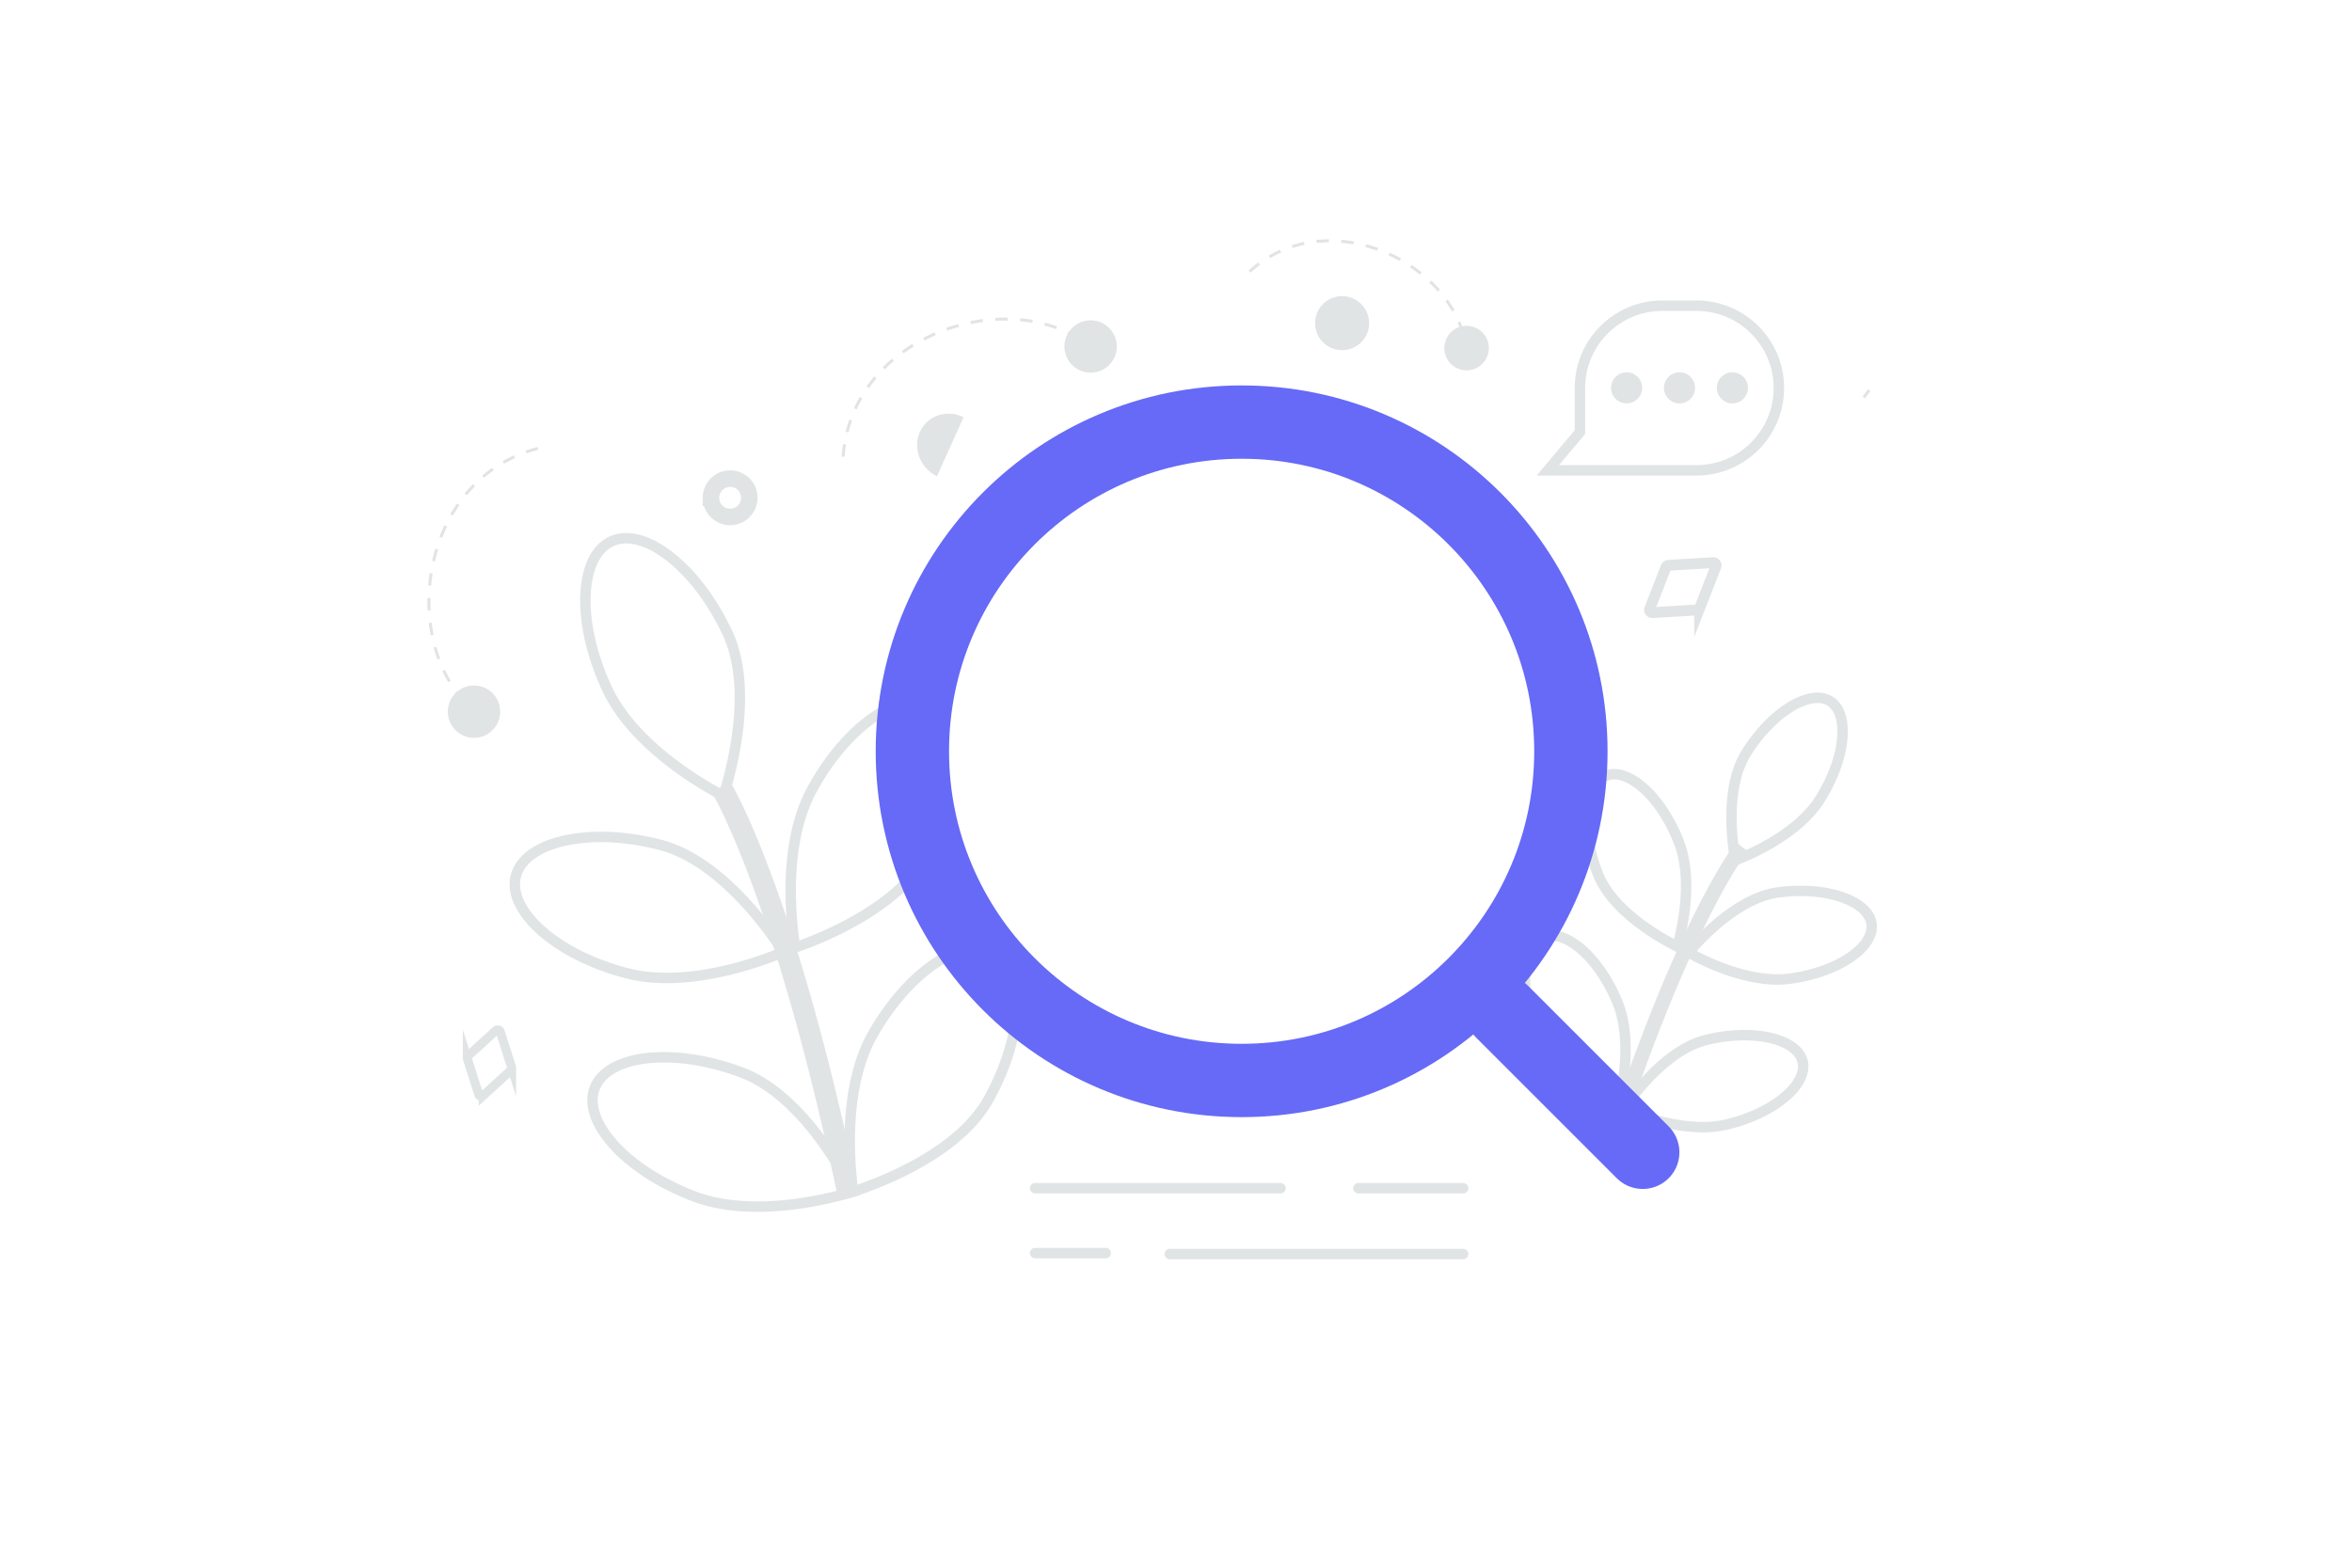 <svg width="900" height="600" viewBox="0 0 900 600" fill="none" xmlns="http://www.w3.org/2000/svg">
  <path fill="transparent" d="M0 0h900v600H0z" />
  <path d="M721.739 389.759c-8.411-34.218-87.899-84.19-130.376-54.062-13.038-65.188-25.234-105.839-67.832-137.952-42.598-32.113-113.674 9.862-125.089 97.781-11.416-36.142-69.454-84.852-116.077-43.779-43.139 38.006-47.465 101.69-42.958 137.952h482.332v.06z" fill="url(#a)" />
  <path d="M664.045 329.246a97.21 97.21 0 0 1-1.438-13.548c-.306-9.018.715-19.734 5.636-27.582 5.119-8.152 11.423-14.366 17.392-17.861 6.063-3.551 11.251-4.037 14.665-1.892l.002.001c3.414 2.139 5.234 7.023 4.674 14.029-.551 6.897-3.402 15.278-8.514 23.431-4.977 7.936-13.525 13.995-21.013 18.105a97.556 97.556 0 0 1-9.584 4.59c-.683.282-1.294.524-1.82.727zm-49.37-32.387.001-.001c3.754-1.458 8.759-.001 14.044 4.629 5.204 4.557 10.224 11.845 13.711 20.811 3.394 8.73 3.151 19.201 1.977 27.661a97.31 97.31 0 0 1-2.04 10.426 88.229 88.229 0 0 1-.503 1.894 91.1 91.1 0 0 1-2.057-1.056 97.17 97.17 0 0 1-9.67-5.872c-7.416-5.135-15.402-12.349-18.758-20.987-3.486-8.974-4.706-17.74-3.946-24.614.771-6.982 3.481-11.433 7.241-12.891zm5.347 122.756.002-.008a93.106 93.106 0 0 0 1.664-11.07l.001-.005c.72-7.957.409-17.158-2.77-24.915-3.655-8.9-8.811-16.092-14.099-20.55-5.372-4.528-10.403-5.888-14.128-4.357l-.003.001c-3.723 1.525-6.349 6.029-6.991 13.029-.633 6.89.749 15.633 4.403 24.533l31.921 23.342zm0 0a87.593 87.593 0 0 1-.925 3.993m.925-3.993-.925 3.993m0 0-.351-.166c-3.349-1.611-9.6-4.888-15.743-9.562-6.176-4.7-12.052-10.669-14.902-17.607l30.996 27.335zm27.043-59.058c.42-.499.927-1.088 1.514-1.748a97.363 97.363 0 0 1 8-8.006c6.75-5.99 15.653-12.04 24.836-13.253 9.539-1.26 18.342-.368 24.842 1.998 6.601 2.404 10.289 6.09 10.821 10.084.53 3.999-2.07 8.519-7.821 12.557-5.661 3.975-13.932 7.123-23.471 8.384-9.288 1.226-19.407-1.49-27.351-4.631a97.346 97.346 0 0 1-11.37-5.385zm14.697 65.809c-9.107 2.188-19.451.54-27.677-1.758a97.46 97.46 0 0 1-10.058-3.422 86.8 86.8 0 0 1-1.808-.752c.366-.54.809-1.178 1.324-1.896a97.336 97.336 0 0 1 7.124-8.795c6.089-6.66 14.314-13.605 23.318-15.768 9.353-2.248 18.204-2.279 24.915-.602 6.818 1.703 10.869 4.987 11.81 8.908.942 3.922-1.175 8.688-6.473 13.302-5.216 4.543-13.114 8.536-22.475 10.783z" fill="#fff" stroke="#E1E4E5" stroke-width="4" />
  <path d="M626.328 411.774a818.716 818.716 0 0 0-4.475 12.764l-.962-.118-.024-.011-.511-.232c1.765-5.175 3.5-10.1 5.206-14.795l.001-.002c19.797-54.687 34.899-78.142 39.17-84.192l1.215.973c-4.349 6.23-19.802 30.552-39.62 85.613zM276.817 304.628c.349-1.09.803-2.565 1.306-4.355a143.876 143.876 0 0 0 3.58-16.339c2.064-13.138 2.527-29.169-3.365-41.745-6.055-12.903-14.218-23.214-22.434-29.483-8.303-6.336-16.165-8.219-22-5.48l-.002.001c-5.833 2.73-9.415 9.981-9.856 20.419-.437 10.329 2.265 23.201 8.31 36.103 5.937 12.671 17.466 23.141 27.689 30.502a143.956 143.956 0 0 0 13.235 8.455c1.419.801 2.619 1.444 3.537 1.922zm79.961-34.557-.001-.001c-5.673-3.044-13.628-1.588-22.264 4.287-8.545 5.814-17.256 15.662-23.995 28.212-6.619 12.325-8.134 27.82-7.934 40.413.099 6.267.622 11.749 1.119 15.662.205 1.617.406 2.964.571 3.985 1.082-.369 2.536-.885 4.272-1.55a143.286 143.286 0 0 0 15.243-6.874c11.769-6.183 24.905-15.379 31.474-27.621 6.74-12.56 10.137-25.264 10.259-35.597.124-10.441-3.062-17.872-8.744-20.916zm-31.095 178.833.001.009c.254 3.049.56 5.507.789 7.144.472-.152 1.013-.328 1.619-.53 5.199-1.76 14.96-5.442 24.823-11.202 9.9-5.78 19.696-13.534 25.207-23.347 6.974-12.421 10.604-25.062 10.918-35.396.318-10.443-2.728-17.937-8.34-21.082l-.002-.001c-5.613-3.154-13.593-1.851-22.338 3.859-8.652 5.65-17.548 15.333-24.522 27.756-6.125 10.925-8.232 24.453-8.606 36.242v.005c-.216 6.316.059 12.067.451 16.543zm-25.896-84.547a122.948 122.948 0 0 0-2.52-3.784 143.513 143.513 0 0 0-10.297-13.184c-8.8-9.973-20.85-20.557-34.293-24.037-13.792-3.57-26.936-3.859-37.005-1.531-10.175 2.353-16.646 7.206-18.266 13.439-1.62 6.242 1.679 13.629 9.433 20.627 7.673 6.924 19.309 13.051 33.101 16.621 13.545 3.507 28.964 1.31 41.156-1.863a144.5 144.5 0 0 0 14.956-4.792 123.469 123.469 0 0 0 3.735-1.496zm-33.822 93.652c13.104 4.9 28.663 4.319 41.116 2.43a143.96 143.96 0 0 0 15.37-3.211c1.574-.42 2.881-.8 3.871-1.1a126.03 126.03 0 0 0-2.113-4.026 143.5 143.5 0 0 0-8.869-14.184c-7.714-10.834-18.595-22.616-31.599-27.478-13.342-4.989-26.387-6.647-36.646-5.38-10.367 1.281-17.308 5.436-19.564 11.475-2.256 6.039.255 13.729 7.238 21.495 6.91 7.685 17.844 14.99 31.196 19.979z" fill="#fff" stroke="#E1E4E5" stroke-width="4" />
  <path d="M272.455 303.415c.239.358 21.247 35.584 43.51 133.517a1225.087 1225.087 0 0 1 4.898 22.542l.478-.1 3.505-.737v-.02h.02l.139-.02c.438-.139 1.753-.537 3.724-1.194a1177.97 1177.97 0 0 0-5.496-25.131c-22.303-97.275-42.933-131.606-43.849-133.139l-6.929 4.282z" fill="#E1E4E5" />
  <path fill-rule="evenodd" clip-rule="evenodd" d="M601.104 287.536c0 69.585-56.407 125.992-125.991 125.992-69.585 0-125.992-56.407-125.992-125.992 0-69.585 56.407-125.992 125.992-125.992 69.584 0 125.991 56.407 125.991 125.992z" fill="#fff" stroke="#666AF6" stroke-width="28.062" stroke-linecap="round" stroke-linejoin="round" />
  <path d="m628.594 441.017-53.833-53.833" stroke="#666AF6" stroke-width="28.062" stroke-linecap="round" stroke-linejoin="round" />
  <path d="M286.722 190.521a7.34 7.34 0 0 1-7.347 7.338c-4.059 0-7.33-3.299-7.33-7.338a7.34 7.34 0 0 1 7.347-7.338 7.326 7.326 0 0 1 7.33 7.338z" stroke="#E1E4E5" stroke-width="6.319" stroke-miterlimit="10" />
  <circle r="10.346" transform="scale(-1 1) rotate(54.927 -375.76 -432.201)" fill="#E1E4E5" />
  <path d="m604.101 165.926.468-.557v-16.867c0-17.393 14.098-31.502 31.503-31.502h13.126c17.393 0 31.502 14.109 31.502 31.502 0 17.394-14.109 31.503-31.502 31.503h-56.909l11.812-14.079z" fill="#fff" stroke="#E1E4E5" stroke-width="4" />
  <path d="M626.386 148.445a3.958 3.958 0 0 1-3.956 3.956 3.959 3.959 0 0 1-3.956-3.956 3.959 3.959 0 0 1 3.956-3.956 3.958 3.958 0 0 1 3.956 3.956zm20.239 0a3.958 3.958 0 0 1-3.956 3.956 3.958 3.958 0 0 1-3.956-3.956 3.958 3.958 0 0 1 3.956-3.956 3.958 3.958 0 0 1 3.956 3.956zm20.239 0a3.958 3.958 0 0 1-3.956 3.956 3.958 3.958 0 0 1-3.956-3.956 3.958 3.958 0 0 1 3.956-3.956 3.958 3.958 0 0 1 3.956 3.956z" fill="#E1E4E5" stroke="#E1E4E5" stroke-width="4" />
  <path d="M396.082 454.761h93.921m29.779 0h40.089m-163.789 24.837h27.036m24.506.362h112.247" stroke="#E1E4E5" stroke-width="4" stroke-miterlimit="10" stroke-linecap="round" stroke-linejoin="round" />
  <path d="M205.829 171.621c-43.616 11.307-53.121 69.568-28.061 97.044" stroke="#E1E4E5" stroke-width="1.145" stroke-miterlimit="10" stroke-dasharray="4.76 4.76" />
  <path d="M179.017 269.966a39.498 39.498 0 0 0 2.589 2.422" stroke="#E1E4E5" stroke-width="1.145" stroke-miterlimit="10" />
  <path d="M181.856 262.361c5.533.268 9.813 4.955 9.544 10.488-.252 5.525-4.955 9.813-10.487 9.544-5.533-.268-9.813-4.955-9.545-10.488.261-5.548 4.955-9.813 10.488-9.544z" fill="#E1E4E5" />
  <path d="M322.609 174.774c3.28-44.939 58.882-64.765 90.417-45.054" stroke="#E1E4E5" stroke-width="1.145" stroke-miterlimit="10" stroke-dasharray="4.76 4.76" />
  <path d="M713.205 152.136a40.036 40.036 0 0 1 2.112-2.848" stroke="#E1E4E5" stroke-width="1.145" stroke-miterlimit="10" />
  <path d="M407.559 134.875c1.259 5.395 6.639 8.762 12.033 7.503 5.39-1.242 8.762-6.638 7.503-12.033-1.259-5.394-6.638-8.762-12.033-7.503-5.411 1.255-8.762 6.639-7.503 12.033z" fill="#E1E4E5" />
  <path d="M478.16 103.937c28.258-25.803 74.128-5.572 82.071 24.995" stroke="#E1E4E5" stroke-width="1.145" stroke-miterlimit="10" stroke-dasharray="4.76 4.76" />
  <path d="M553.85 128.921c-2.373 4.062-1.021 9.28 3.041 11.653 4.05 2.38 9.281 1.02 11.653-3.042 2.373-4.062 1.021-9.28-3.042-11.653a8.501 8.501 0 0 0-11.652 3.042z" fill="#E1E4E5" />
  <path d="M195.774 408.54c.127.398.01.834-.298 1.116l-10.564 9.635a1.071 1.071 0 0 1-1.743-.467l-4.331-13.626a1.073 1.073 0 0 1 .3-1.116l10.562-9.631a1.072 1.072 0 0 1 1.743.467l4.331 13.622z" stroke="#E1E4E5" stroke-width="3.436" stroke-miterlimit="10" />
  <path d="M650.378 232.766a1.07 1.07 0 0 1-.934.68l-17.105 1.019a1.071 1.071 0 0 1-1.062-1.459l6.232-15.961c.152-.39.517-.655.935-.68l17.1-1.016a1.072 1.072 0 0 1 1.062 1.459l-6.228 15.958z" stroke="#E1E4E5" stroke-width="4.148" stroke-miterlimit="10" />
  <path d="M358.538 182.304c-6.424-3.125-9.346-10.742-6.542-16.999 2.803-6.257 10.296-8.782 16.735-5.643" fill="#E1E4E5" />
  <!-- <defs>
    <linearGradient id="a" x1="490.184" y1="503.437" x2="487.563" y2="-33.627" gradientUnits="userSpaceOnUse">
      <stop stop-color="#fff" />
      <stop offset="1" stop-color="#EEE" />
    </linearGradient>
  </defs> -->
</svg>